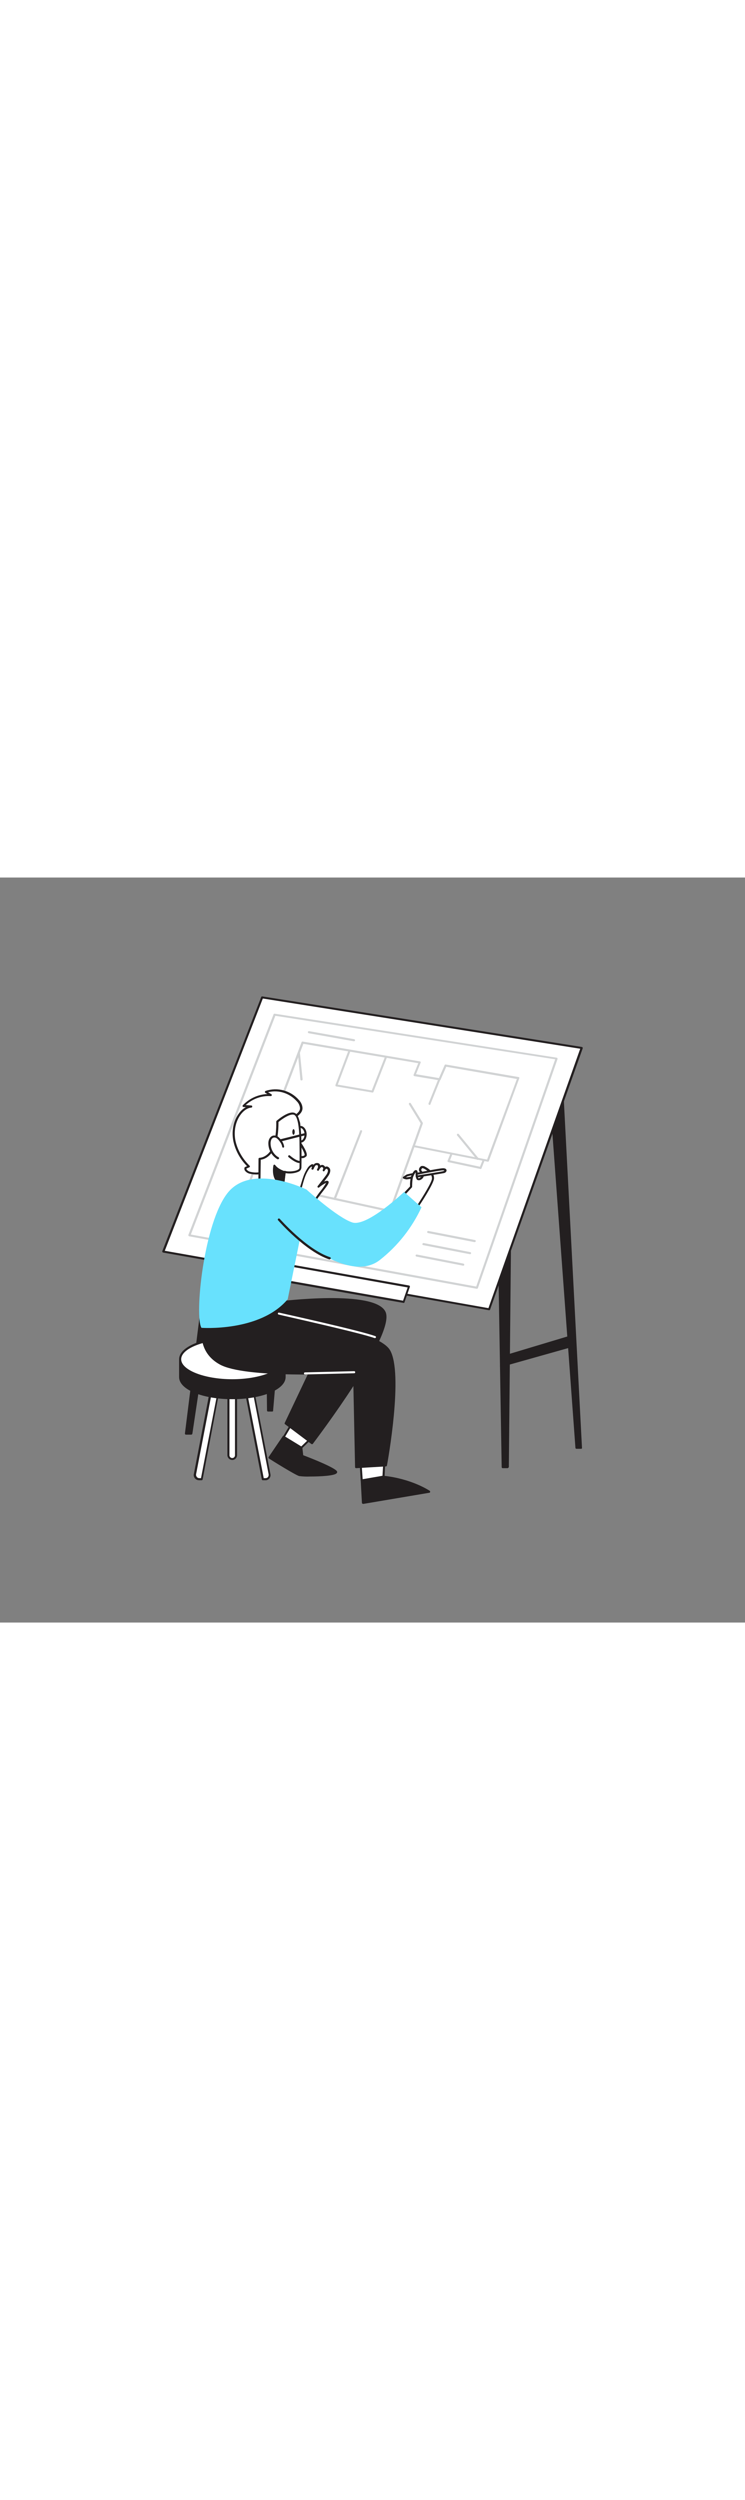 <svg version="1.1" id="Layer_1" xmlns="http://www.w3.org/2000/svg" xmlns:xlink="http://www.w3.org/1999/xlink" x="0px" y="0px" viewBox="0 0 500 500" style="width: 149px;" xml:space="preserve" data-imageid="architect-78" imageName="Architect" class="illustrations_image">
<rect x="0" y="0" width="500" height="500" fill="#808080" stroke="none"/>
<style type="text/css">
	.st0_architect-78{fill:#231F20;}
	.st1_architect-78{fill:#FFFFFF;}
	.st2_architect-78{fill:#D1D3D4;}
	.st3_architect-78{fill:#68E1FD;}
</style>
<g id="Drawing_Board_architect-78">
	<path class="st0_architect-78" d="M145.3,212.2c-0.8,3.7-20.5,161-20.5,161h3.5l25.1-167.9L145.3,212.2z"/>
	<path class="st0_architect-78" d="M128.4,373.9h-3.6c-0.2,0-0.4-0.1-0.5-0.2c-0.1-0.1-0.2-0.4-0.2-0.5c0.8-6.4,19.6-157.3,20.5-161&#10;&#9;&#9;c0-0.1,0.1-0.3,0.2-0.4l8.2-6.9c0.2-0.2,0.5-0.2,0.8-0.1c0.3,0.1,0.4,0.4,0.4,0.7l-25.1,167.8C129,373.6,128.7,373.9,128.4,373.9z&#10;&#9;&#9; M125.6,372.5h2.2L152.5,207l-6.6,5.6C144.7,219.8,127.1,360.6,125.6,372.5z"/>
	<polygon class="st0_architect-78" points="178.8,254.9 179.9,357.7 182.7,357.7 192.2,246.8 &#9;"/>
	<path class="st0_architect-78" d="M182.7,358.4h-2.8c-0.4,0-0.7-0.3-0.7-0.7L178.1,255c0-0.2,0.1-0.5,0.3-0.6l13.4-8.2c0.2-0.1,0.5-0.1,0.7,0&#10;&#9;&#9;c0.2,0.1,0.4,0.4,0.3,0.6l-9.5,110.9C183.4,358.1,183.1,358.4,182.7,358.4z M180.6,357h1.5l9.3-108.9l-11.9,7.2L180.6,357z"/>
	<polygon class="st0_architect-78" points="370.9,164.1 386.9,382.6 389.9,382.6 377.5,145.4 &#9;"/>
	<path class="st0_architect-78" d="M389.9,383.4h-3c-0.4,0-0.7-0.3-0.7-0.6l-16-218.5c0-0.1,0-0.2,0-0.3l6.6-18.7c0.1-0.4,0.5-0.6,0.9-0.5&#10;&#9;&#9;c0.3,0.1,0.5,0.4,0.5,0.7l12.4,237.3c0,0.2,0,0.4-0.2,0.5C390.3,383.3,390.1,383.4,389.9,383.4z M387.6,382h1.6l-12.2-233&#10;&#9;&#9;l-5.4,15.3L387.6,382z"/>
	<polygon class="st0_architect-78" points="335.2,270.2 337.3,395.7 340.7,395.7 342.1,250.8 &#9;"/>
	<path class="st0_architect-78" d="M340.7,396.4h-3.3c-0.4,0-0.7-0.3-0.7-0.7l-2.1-125.5c0-0.1,0-0.2,0-0.2l6.9-19.4c0.1-0.3,0.5-0.5,0.8-0.5&#10;&#9;&#9;c0.3,0.1,0.6,0.4,0.6,0.7l-1.4,144.9C341.3,396,341,396.3,340.7,396.4z M338,395h2l1.4-140l-5.4,15.3L338,395z"/>
	<polygon class="st1_architect-78" points="176,80.4 109.6,251.1 328.3,289.7 390.4,114.3 &#9;"/>
	<path class="st0_architect-78" d="M328.3,290.4h-0.1l-218.7-38.7c-0.4-0.1-0.6-0.4-0.6-0.8c0,0,0-0.1,0-0.1l66.4-170.6c0.1-0.3,0.4-0.5,0.8-0.4&#10;&#9;&#9;l214.4,33.9c0.2,0,0.4,0.2,0.5,0.3c0.1,0.2,0.1,0.4,0.1,0.6L328.9,290C328.8,290.3,328.5,290.4,328.3,290.4z M110.6,250.5&#10;&#9;&#9;L327.8,289l61.6-174.1l-213-33.7L110.6,250.5z"/>
	<path class="st2_architect-78" d="M261.8,224.5c0,0-0.1,0-0.1,0L167.8,204c-0.2,0-0.4-0.2-0.5-0.4c-0.1-0.2-0.1-0.4,0-0.6l35.1-92.5&#10;&#9;&#9;c0.1-0.3,0.4-0.5,0.8-0.4l78.6,13.3c0.2,0,0.4,0.2,0.5,0.3c0.1,0.2,0.1,0.4,0,0.6l-3.1,7.7l15.4,2.6l3.8-8.7&#10;&#9;&#9;c0.1-0.3,0.4-0.5,0.8-0.4l48.8,8.4c0.2,0,0.4,0.2,0.5,0.3c0.1,0.2,0.1,0.4,0,0.6l-20.4,55.5c-0.1,0.3-0.5,0.5-0.8,0.4l-49.2-9.7&#10;&#9;&#9;l-15.5,43C262.3,224.4,262.1,224.5,261.8,224.5z M168.9,202.8l92.5,20.2l15.5-43c0.1-0.3,0.5-0.5,0.8-0.4l49.2,9.7l20-54.1&#10;&#9;&#9;l-47.4-8.2l-3.8,8.7c-0.1,0.3-0.4,0.5-0.8,0.4l-16.8-2.8c-0.2,0-0.4-0.2-0.5-0.4c-0.1-0.2-0.1-0.4,0-0.6l3.1-7.7l-77.1-13&#10;&#9;&#9;L168.9,202.8z"/>
	<path class="st2_architect-78" d="M320,276h-0.1L127,240.8c-0.4-0.1-0.6-0.4-0.6-0.8c0,0,0-0.1,0-0.1l57.2-148.1c0.1-0.3,0.4-0.5,0.8-0.4&#10;&#9;&#9;l189.2,29.5c0.2,0,0.4,0.2,0.5,0.3c0.1,0.2,0.1,0.4,0.1,0.6l-53.5,153.9C320.6,275.8,320.3,276,320,276z M128.1,239.6l191.5,34.9&#10;&#9;&#9;l53-152.5L184.8,92.8L128.1,239.6z"/>
	<polygon class="st0_architect-78" points="338.6,321.3 381.5,308.4 382,314.9 336.2,327.8 &#9;"/>
	<path class="st0_architect-78" d="M336.2,328.5c-0.2,0-0.4-0.1-0.5-0.2c-0.2-0.2-0.2-0.5-0.1-0.7l2.5-6.5c0.1-0.2,0.3-0.4,0.5-0.4l42.9-12.9&#10;&#9;&#9;c0.2-0.1,0.4,0,0.6,0.1c0.2,0.1,0.3,0.3,0.3,0.5l0.5,6.4c0,0.3-0.2,0.6-0.5,0.7l-45.8,12.9C336.3,328.4,336.2,328.4,336.2,328.5z&#10;&#9;&#9; M339.2,321.9l-1.8,4.8l43.9-12.4l-0.4-5L339.2,321.9z"/>
	<path class="st2_architect-78" d="M322.5,195.6c0,0-0.1,0-0.1,0l-21.5-4.6c-0.2,0-0.4-0.2-0.5-0.4c-0.1-0.2-0.1-0.4,0-0.6l1.9-4.7&#10;&#9;&#9;c0.1-0.4,0.5-0.5,0.9-0.4c0,0,0,0,0,0c0.4,0.1,0.5,0.6,0.4,0.9c0,0,0,0,0,0l-1.6,4l20.1,4.3l1.9-4.8c0.1-0.4,0.5-0.5,0.9-0.4&#10;&#9;&#9;c0,0,0,0,0,0c0.4,0.1,0.5,0.6,0.4,0.9c0,0,0,0,0,0l-2.1,5.3C323.1,195.5,322.8,195.7,322.5,195.6z"/>
	<path class="st2_architect-78" d="M277.5,181c-0.1,0-0.2,0-0.2,0c-0.4-0.1-0.5-0.5-0.4-0.9l5.4-15.1l-7.8-12.7c-0.2-0.3-0.1-0.8,0.2-1&#10;&#9;&#9;c0,0,0,0,0,0c0.3-0.2,0.8-0.1,1,0.2c0,0,0,0,0,0l8,13c0.1,0.2,0.1,0.4,0.1,0.6l-5.5,15.4C278.1,180.8,277.8,181,277.5,181z"/>
	<path class="st2_architect-78" d="M288.3,152.6c-0.1,0-0.2,0-0.3-0.1c-0.4-0.1-0.5-0.6-0.4-0.9c0,0,0,0,0,0l6.6-16.4c0.1-0.4,0.6-0.5,0.9-0.4&#10;&#9;&#9;c0.4,0.1,0.5,0.6,0.4,0.9l-6.6,16.4C288.9,152.5,288.6,152.6,288.3,152.6z"/>
	<path class="st2_architect-78" d="M202.3,136.2c-0.4,0-0.7-0.3-0.7-0.6l-1.7-17.7c0-0.4,0.2-0.7,0.6-0.8c0.4,0,0.7,0.2,0.8,0.6l0,0l1.8,17.7&#10;&#9;&#9;c0,0.4-0.2,0.7-0.6,0.8C202.4,136.2,202.4,136.2,202.3,136.2L202.3,136.2z"/>
	<path class="st2_architect-78" d="M224.6,216.4c-0.1,0-0.2,0-0.3-0.1c-0.4-0.1-0.5-0.5-0.4-0.9c0,0,0,0,0,0l17.8-45.4c0.1-0.4,0.5-0.5,0.9-0.4&#10;&#9;&#9;c0.4,0.1,0.5,0.5,0.4,0.9L225.3,216C225.2,216.3,224.9,216.4,224.6,216.4z"/>
	<path class="st2_architect-78" d="M318.6,244.7h-0.1l-31.3-6.1c-0.4-0.1-0.6-0.5-0.5-0.9c0.1-0.3,0.4-0.6,0.8-0.5l31.3,6.1&#10;&#9;&#9;c0.4,0.1,0.6,0.5,0.5,0.8C319.2,244.4,319,244.7,318.6,244.7L318.6,244.7z"/>
	<path class="st2_architect-78" d="M315.5,252.8h-0.1l-31.4-6.1c-0.4-0.1-0.6-0.4-0.5-0.8c0.1-0.4,0.4-0.6,0.8-0.6l31.3,6.1&#10;&#9;&#9;c0.4,0.1,0.6,0.4,0.6,0.8C316.1,252.5,315.8,252.8,315.5,252.8L315.5,252.8z"/>
	<path class="st2_architect-78" d="M310.9,260.5h-0.1l-31.3-6.1c-0.4-0.1-0.6-0.4-0.6-0.8c0.1-0.4,0.4-0.6,0.8-0.6l31.3,6.1&#10;&#9;&#9;c0.4,0.1,0.6,0.4,0.6,0.8C311.6,260.3,311.3,260.5,310.9,260.5L310.9,260.5z"/>
	<path class="st2_architect-78" d="M250,144.3h-0.1l-24.2-4.1c-0.2,0-0.4-0.2-0.5-0.3c-0.1-0.2-0.1-0.4-0.1-0.6l8.8-23.3c0.1-0.4,0.5-0.5,0.9-0.4&#10;&#9;&#9;c0.4,0.1,0.5,0.5,0.4,0.9l-8.5,22.5l22.8,3.9l8.8-22.4c0.1-0.4,0.5-0.5,0.9-0.4c0.4,0.1,0.5,0.5,0.4,0.9c0,0,0,0,0,0l-9,23&#10;&#9;&#9;C250.6,144.1,250.3,144.3,250,144.3z"/>
	<path class="st2_architect-78" d="M237.6,109.9h-0.1l-30.3-5.4c-0.4-0.1-0.6-0.4-0.6-0.8c0.1-0.4,0.4-0.6,0.8-0.6c0,0,0,0,0,0l30.3,5.4&#10;&#9;&#9;c0.4,0.1,0.6,0.4,0.6,0.8C238.2,109.7,237.9,109.9,237.6,109.9L237.6,109.9z"/>
	<path class="st2_architect-78" d="M320.5,189.5c-0.2,0-0.4-0.1-0.5-0.3l-13.2-16.1c-0.3-0.3-0.2-0.7,0.1-1c0.3-0.3,0.7-0.2,1,0.1c0,0,0,0,0,0&#10;&#9;&#9;l13.2,16.1c0.3,0.3,0.2,0.7-0.1,1c0,0,0,0,0,0C320.8,189.5,320.7,189.5,320.5,189.5z"/>
	<polygon class="st1_architect-78" points="274.5,274.5 271,284.8 164.8,266.2 168.3,255.6 &#9;"/>
	<path class="st0_architect-78" d="M271,285.5h-0.1l-106.2-18.6c-0.2,0-0.4-0.2-0.5-0.3c-0.1-0.2-0.1-0.4-0.1-0.6l3.4-10.6&#10;&#9;&#9;c0.1-0.3,0.4-0.5,0.8-0.5l106.2,18.9c0.2,0,0.4,0.2,0.5,0.3c0.1,0.2,0.1,0.4,0.1,0.6l-3.6,10.3C271.5,285.3,271.3,285.4,271,285.5z&#10;&#9;&#9; M165.8,265.6L270.5,284l3.1-8.9l-104.8-18.7L165.8,265.6z"/>
</g>
<g id="Stool_architect-78">
	<path class="st1_architect-78" d="M135.3,403.8h-1.7c-1.6,0-2.9-1.3-2.9-2.8c0-0.2,0-0.4,0.1-0.5l11.5-59.8h5.1L135.3,403.8z"/>
	<path class="st0_architect-78" d="M135.3,404.5h-1.7c-2,0-3.6-1.6-3.6-3.5c0-0.2,0-0.5,0.1-0.7l11.5-59.8c0.1-0.3,0.4-0.6,0.7-0.6h5.1&#10;&#9;&#9;c0.2,0,0.4,0.1,0.5,0.2c0.1,0.2,0.2,0.4,0.1,0.6L136,403.9C135.9,404.3,135.7,404.5,135.3,404.5z M143,341.3l-11.4,59.2&#10;&#9;&#9;c-0.1,0.6,0.1,1.3,0.5,1.8c0.4,0.5,1,0.8,1.7,0.8h1.1l11.9-61.8H143z"/>
	<path class="st1_architect-78" d="M176.4,403.8h1.7c1.5,0,2.8-1.3,2.8-2.8c0-0.2,0-0.4-0.1-0.5l-11.6-59.8h-5.1L176.4,403.8z"/>
	<path class="st0_architect-78" d="M178.1,404.5h-1.7c-0.3,0-0.6-0.2-0.7-0.6l-12.2-63.2c0-0.2,0-0.4,0.1-0.6c0.1-0.2,0.3-0.3,0.5-0.2h5.1&#10;&#9;&#9;c0.3,0,0.6,0.2,0.7,0.6l11.6,59.9c0.4,1.9-0.9,3.7-2.8,4.1C178.6,404.5,178.3,404.5,178.1,404.5L178.1,404.5z M177,403.1h1.2&#10;&#9;&#9;c1.2,0,2.1-0.9,2.1-2.1c0-0.1,0-0.3,0-0.4l-11.4-59.3H165L177,403.1z"/>
	<path class="st1_architect-78" d="M153.3,342.4h5.1l0,0v45.9c0,1-0.8,1.8-1.8,1.8h-1.5c-1,0-1.8-0.8-1.8-1.8L153.3,342.4L153.3,342.4&#10;&#9;&#9;L153.3,342.4z"/>
	<path class="st0_architect-78" d="M155.9,390.9c-1.8,0-3.3-1.5-3.3-3.3v-45.2c0-0.4,0.3-0.7,0.7-0.7h5.1c0.4,0,0.7,0.3,0.7,0.7l0,0v45.2&#10;&#9;&#9;C159.1,389.4,157.7,390.9,155.9,390.9z M154,343.1v44.5c-0.1,1,0.7,1.9,1.7,2c1,0.1,1.9-0.7,2-1.7c0-0.1,0-0.2,0-0.3v-44.5H154z"/>
	<path class="st0_architect-78" d="M173.9,323.3c-11.9-2.7-24.2-2.7-36.1,0h-17v12c0,7.8,15.7,14.1,35,14.1s35-6.3,35-14.1v-12H173.9z"/>
	<path class="st0_architect-78" d="M155.9,350.1c-20,0-35.7-6.5-35.7-14.8v-12c0-0.4,0.3-0.7,0.7-0.7h0h16.9c11.9-2.7,24.3-2.7,36.3,0h16.9&#10;&#9;&#9;c0.4,0,0.7,0.3,0.7,0.7l0,0v12C191.6,343.6,175.9,350.1,155.9,350.1z M121.5,324v11.4c0,7.2,15.7,13.4,34.3,13.4&#10;&#9;&#9;s34.3-6.1,34.3-13.4V324h-16.3h-0.2c-11.8-2.6-24-2.6-35.7,0h-0.2H121.5z"/>
	<ellipse class="st1_architect-78" cx="155.9" cy="323.3" rx="35" ry="14.1"/>
	<path class="st0_architect-78" d="M155.9,338.1c-20,0-35.7-6.5-35.7-14.8s15.7-14.8,35.7-14.8s35.7,6.5,35.7,14.8S175.9,338.1,155.9,338.1z&#10;&#9;&#9; M155.9,309.9c-18.6,0-34.3,6.1-34.3,13.4s15.7,13.4,34.3,13.4s34.3-6.1,34.3-13.4S174.5,309.9,155.9,309.9z"/>
</g>
<g id="Character_architect-78">
	<path class="st0_architect-78" d="M190.5,375.4l-9.5,14c0,0,17.6,11,20.1,11.7s25.7,0.4,24.6-2s-22.7-10.7-22.7-10.7l-0.6-5.7L190.5,375.4z"/>
	<path class="st0_architect-78" d="M208,402c-2.4,0.1-4.8,0-7.2-0.3c-2.6-0.7-18.5-10.6-20.3-11.8c-0.2-0.1-0.3-0.3-0.3-0.5c0-0.2,0-0.4,0.1-0.5&#10;&#9;&#9;l9.5-14c0.2-0.3,0.6-0.4,1-0.2c0,0,0,0,0,0l11.8,7.2c0.2,0.1,0.3,0.3,0.3,0.5l0.6,5.3c5.6,2.1,21.7,8.5,22.7,10.9&#10;&#9;&#9;c0.2,0.4,0.1,0.8-0.2,1.1C224.8,401.5,215.1,402,208,402z M181.9,389.2c5.3,3.3,17.4,10.7,19.3,11.2c2.6,0.6,21.3,0.3,23.7-1.2&#10;&#9;&#9;c-1.5-1.6-12.2-6.3-22.2-10.1c-0.2-0.1-0.4-0.3-0.4-0.6l-0.6-5.4l-11-6.7L181.9,389.2z"/>
	<path class="st1_architect-78" d="M211.6,373.6c-0.3,0.4-9.3,9.1-9.3,9.1l-11.8-7.2l7.8-13.1L211.6,373.6z"/>
	<path class="st0_architect-78" d="M202.3,383.4c-0.1,0-0.3,0-0.4-0.1l-11.8-7.2c-0.3-0.2-0.4-0.6-0.2-0.9c0,0,0,0,0,0l7.8-13.1&#10;&#9;&#9;c0.2-0.3,0.6-0.4,1-0.2c0,0,0,0,0,0L212,373c0.3,0.2,0.3,0.6,0.1,0.9c-0.3,0.4-6,5.9-9.4,9.2C202.6,383.3,202.5,383.3,202.3,383.4z&#10;&#9;&#9; M191.4,375.2l10.8,6.6c3-2.9,7-6.8,8.4-8.1l-12.2-10.3L191.4,375.2z"/>
	<path class="st0_architect-78" d="M242.8,404.6l0.8,15l44.4-7.5c0,0-11.7-8-30.6-10L242.8,404.6z"/>
	<path class="st0_architect-78" d="M243.6,420.3c-0.2,0-0.3-0.1-0.4-0.1c-0.2-0.1-0.2-0.3-0.3-0.5l-0.8-15c0-0.4,0.2-0.7,0.6-0.7l14.6-2.5&#10;&#9;&#9;c0.1,0,0.1,0,0.2,0c18.9,2,30.8,10,30.9,10.1c0.3,0.2,0.4,0.7,0.2,1c-0.1,0.2-0.3,0.3-0.5,0.3l-44.4,7.5L243.6,420.3z M243.5,405.2&#10;&#9;&#9;l0.7,13.6l41.8-7c-8.8-4.9-18.6-7.9-28.6-8.9L243.5,405.2z"/>
	<path class="st1_architect-78" d="M242,392.2c0,0.4,0.8,12.4,0.8,12.4l14.6-2.5l0.7-12L242,392.2z"/>
	<path class="st0_architect-78" d="M242.8,405.3c-0.2,0-0.3-0.1-0.4-0.1c-0.2-0.1-0.3-0.3-0.3-0.5c-0.1-2-0.8-12-0.8-12.4c0-0.4,0.3-0.6,0.6-0.7&#10;&#9;&#9;l16-2.1c0.2,0,0.4,0,0.6,0.2c0.2,0.1,0.2,0.3,0.2,0.5l-0.6,12c0,0.3-0.3,0.6-0.6,0.7L242.8,405.3L242.8,405.3z M242.7,392.9&#10;&#9;&#9;c0.1,1.8,0.4,7,0.7,10.9l13.3-2.3l0.6-10.6L242.7,392.9z"/>
	<path class="st0_architect-78" d="M185.9,285.3c0,0,65.7-8.4,72.3,6.6c6.6,15-48.8,87.8-48.8,87.8l-17.7-13.3l23.8-50.3c0,0-55.4,8.1-59.4-4.7&#10;&#9;&#9;s28.9-23.6,28.9-23.6L185.9,285.3z"/>
	<path class="st0_architect-78" d="M209.4,380.3c-0.2,0-0.3-0.1-0.4-0.1l-17.7-13.3c-0.3-0.2-0.4-0.6-0.2-0.9l23.3-49.1&#10;&#9;&#9;c-8.6,1.2-55.1,6.9-58.9-5.4c-3.9-12.8,25.3-23.2,29-24.4l0.7-2c0.1-0.3,0.3-0.4,0.6-0.5c2.7-0.3,66.3-8.3,73,7S212.2,377,210,380&#10;&#9;&#9;C209.9,380.2,209.6,380.3,209.4,380.3z M192.6,366.1l16.7,12.5c2.4-3.2,14.8-19.8,26.4-37.7c21.3-32.9,23.7-44.7,21.9-48.8&#10;&#9;&#9;c-2.6-5.9-15.7-8.8-37.9-8.5c-15.5,0.2-30.4,2-33.2,2.3l-0.6,1.9c-0.1,0.2-0.2,0.4-0.4,0.5c-0.3,0.1-32.2,10.7-28.5,22.8&#10;&#9;&#9;c3.1,10.1,43.4,6.5,58.6,4.2c0.4-0.1,0.7,0.2,0.8,0.6c0,0.1,0,0.3-0.1,0.4L192.6,366.1z M185.1,287.7L185.1,287.7z"/>
	<path class="st0_architect-78" d="M137.1,294.6c0,1.6-7.1,21.7,10.6,31.5s89.9,5.9,89.9,5.9l1.4,63.6l19.9-1.3c0,0,11.3-61.8,2.1-77&#10;&#9;&#9;s-93.6-28.1-93.6-28.1L137.1,294.6z"/>
	<path class="st0_architect-78" d="M239,396.4c-0.2,0-0.3-0.1-0.5-0.2c-0.1-0.1-0.2-0.3-0.2-0.5l-1.3-62.9c-8,0.4-72.6,3.4-89.5-6&#10;&#9;&#9;c-10.7-5.9-14.5-16.4-11.2-31c0.1-0.4,0.2-0.7,0.2-1.1c0-0.3,0.3-0.6,0.6-0.7l30.4-5.4c0.1,0,0.2,0,0.2,0&#10;&#9;&#9;c3.5,0.5,84.8,13.1,94,28.5c9.2,15.4-1.5,75-2,77.5c-0.1,0.3-0.3,0.6-0.6,0.6L239,396.4L239,396.4z M237.6,331.4&#10;&#9;&#9;c0.2,0,0.3,0.1,0.5,0.2c0.1,0.1,0.2,0.3,0.2,0.5l1.4,62.9l18.6-1.2c1.1-6.1,10.6-61.9,2.1-76c-8.8-14.5-89.4-27.2-92.9-27.8&#10;&#9;&#9;l-29.7,5.3c0,0.2-0.1,0.5-0.2,0.8c-3.1,14,0.4,23.9,10.6,29.5C165.4,335.1,236.9,331.4,237.6,331.4L237.6,331.4z"/>
	<path class="st0_architect-78" d="M201.8,177.9c-2.2,0-4.1-2.4-4.2-5.4c-0.1-1.4,0.3-2.7,1-3.9c0.6-1.1,1.7-1.8,2.9-1.9c2.3-0.1,4.2,2.4,4.3,5.4&#10;&#9;&#9;s-1.6,5.7-3.9,5.8H201.8z M201.6,168.1L201.6,168.1c-0.8,0.1-1.5,0.5-1.9,1.2c-0.6,0.9-0.8,2-0.8,3.1c0.1,2.3,1.4,4.1,2.9,4.1&#10;&#9;&#9;s2.6-2,2.6-4.3l0,0C204.3,169.9,203,168.1,201.6,168.1L201.6,168.1z"/>
	<path class="st1_architect-78" d="M176.3,198c-2.8,0.8-5.6,0.8-8.4,0.1c-1.7-0.4-3.7-1.7-3.1-3.3l2.1-1c-4.8-4.5-8.1-10.3-9.6-16.7&#10;&#9;&#9;c-1.4-6.4-0.3-13.4,3.7-18.6c1.9-2.5,4.5-4.6,7.6-4.8l-5.2-0.4c4.7-5.1,11.5-7.7,18.4-7.2l-3.5-2.1c7.8-2.6,16.3-0.2,21.6,6&#10;&#9;&#9;c1.2,1.2,1.9,2.8,2.2,4.5c0.3,2.9-2.3,4.6-4.3,6.2c2.1,2.6,3.1,3.2,2.8,6.5c-0.4,3.1-1.4,6.1-2.9,8.9c-1.6,2.9-3.5,5.6-5.5,8.2&#10;&#9;&#9;C187.7,190.1,182.9,196.1,176.3,198z"/>
	<path class="st0_architect-78" d="M172,199.3c-1.4,0-2.9-0.2-4.3-0.5c-1.4-0.3-2.6-1.1-3.4-2.2c-0.3-0.6-0.4-1.3-0.2-1.9&#10;&#9;&#9;c0.1-0.2,0.2-0.3,0.4-0.4l1.3-0.6c-4.5-4.5-7.7-10.2-9.1-16.4c-1.5-6.9-0.1-14.1,3.8-19.2c1.2-1.6,2.7-3,4.5-4l-1.6-0.1&#10;&#9;&#9;c-0.4,0-0.7-0.4-0.6-0.8c0-0.2,0.1-0.3,0.2-0.4c4.3-4.5,10.1-7.2,16.4-7.5l-1.3-0.8c-0.2-0.1-0.4-0.4-0.3-0.7&#10;&#9;&#9;c0-0.3,0.2-0.5,0.5-0.6c8-2.7,16.9-0.2,22.4,6.2c1.2,1.3,2.1,3,2.3,4.9c0.3,3-2.1,4.9-4,6.4l0.3,0.4c1.6,1.9,2.5,2.9,2.2,6.1&#10;&#9;&#9;c-0.5,3.2-1.5,6.3-3,9.1c-1.3,2.3-2.7,4.5-4.3,6.5l-1.3,1.7c-4.4,6.1-9.3,12.3-16.1,14.2l0,0C175,199.1,173.5,199.3,172,199.3z&#10;&#9;&#9; M176.3,198L176.3,198z M165.4,195.3c0,0.2,0,0.4,0.1,0.6c0.6,0.8,1.5,1.4,2.5,1.6c2.7,0.7,5.4,0.6,8.1-0.1l0,0&#10;&#9;&#9;c6.4-1.8,11.1-7.8,15.4-13.7l1.3-1.8c1.6-2,3-4.1,4.2-6.3c1.4-2.7,2.4-5.6,2.9-8.6c0.2-2.6-0.3-3.3-1.9-5.1l-0.8-0.9&#10;&#9;&#9;c-0.1-0.1-0.2-0.3-0.2-0.5c0-0.2,0.1-0.4,0.3-0.5l0.5-0.4c1.8-1.4,3.8-2.9,3.5-5.2c-0.2-1.5-0.9-3-2-4.1c-4.8-5.5-12.2-8-19.4-6.2&#10;&#9;&#9;l2.2,1.3c0.3,0.2,0.4,0.5,0.3,0.8c-0.1,0.3-0.4,0.5-0.7,0.5c-6.2-0.4-12.2,1.8-16.8,6l3.8,0.3c0.4,0,0.6,0.3,0.6,0.7&#10;&#9;&#9;c0,0.4-0.3,0.7-0.6,0.7c-3.4,0.3-5.9,3-7.1,4.6c-3.6,4.8-4.9,11.5-3.5,18c1.5,6.3,4.8,11.9,9.4,16.4c0.2,0.2,0.2,0.4,0.2,0.6&#10;&#9;&#9;c0,0.2-0.2,0.4-0.4,0.5L165.4,195.3z"/>
	<path class="st1_architect-78" d="M200.4,176.9c0,0,5.6,8,4.6,9.7s-4.8,0.7-4.8,0.7"/>
	<path class="st0_architect-78" d="M202.4,188.3c-0.8,0-1.6-0.1-2.4-0.3c-0.4-0.1-0.6-0.4-0.5-0.8c0.1-0.4,0.4-0.6,0.8-0.5c0,0,0.1,0,0.1,0&#10;&#9;&#9;c0.8,0.2,3.4,0.6,4-0.4c0.4-0.7-1.7-4.9-4.5-8.9c-0.3-0.3-0.2-0.7,0.1-1c0.3-0.3,0.7-0.2,1,0.1c0,0,0.1,0.1,0.1,0.1&#10;&#9;&#9;c1.8,2.5,5.8,8.5,4.6,10.4C204.8,187.9,203.6,188.5,202.4,188.3z"/>
	<path class="st1_architect-78" d="M198.2,159.1c3.5,2.7,3.4,15.7,3.5,19.6c0.1,5.4,0.1,10.8,0,16.2c-0.1,3.4-8.9,3.8-10.5,2.8l-1.7,13.8&#10;&#9;&#9;c0,0-0.7,0.9-8-2.2s-7.4-4.8-7.4-4.8l0.1-15.6c0,0,5.9-0.1,9.1-7.2s2.8-17.7,2.8-17.7S194.7,156.5,198.2,159.1z"/>
	<path class="st0_architect-78" d="M188.8,212.3c-1.4,0-4-0.8-7.6-2.4c-7.1-3-7.7-4.9-7.8-5.4l0.1-15.7c0-0.4,0.3-0.7,0.7-0.7&#10;&#9;&#9;c0.2,0,5.5-0.2,8.5-6.8c3.1-6.8,2.7-17.3,2.7-17.4c0-0.2,0.1-0.4,0.2-0.6c0.9-0.8,9.2-7.8,12.9-4.9l0,0c3.1,2.4,3.6,11,3.8,19.1v1&#10;&#9;&#9;c0.1,5.4,0.1,10.8,0,16.2c-0.1,1.2-0.8,2.2-1.9,2.7c-2.7,1.2-5.8,1.5-8.7,1l-1.6,13c0,0.1-0.1,0.2-0.1,0.4&#10;&#9;&#9;C189.7,212.2,189.3,212.3,188.8,212.3z M174.8,204.4c0.1,0.2,1.1,1.8,6.9,4.2c4.6,2,6.4,2.2,7.1,2.2l1.6-13.4&#10;&#9;&#9;c0-0.2,0.2-0.4,0.4-0.5c0.2-0.1,0.5-0.1,0.7,0c0.9,0.5,5.8,0.6,8.3-0.7c0.8-0.4,1.2-0.9,1.2-1.5c0.1-5.4,0.1-10.8,0-16.2v-1&#10;&#9;&#9;c-0.1-4.3-0.3-15.7-3.2-18l0,0c-2.3-1.8-8.6,2.6-10.9,4.6c0,1.9,0.1,11.2-2.9,17.8c-2.8,6-7.3,7.3-9,7.5L174.8,204.4z"/>
	<path class="st1_architect-78" d="M201.4,190.9c0,0-2.1,0.7-7.3-3.8"/>
	<path class="st0_architect-78" d="M201,191.6c-1,0-3.3-0.5-7.4-4c-0.3-0.3-0.3-0.7,0-1c0.2-0.3,0.6-0.3,0.9-0.1c4.7,4,6.7,3.7,6.7,3.7&#10;&#9;&#9;c0.4-0.1,0.7,0.1,0.8,0.5c0.1,0.4-0.1,0.7-0.4,0.8C201.4,191.6,201.2,191.6,201,191.6z"/>
	<path class="st0_architect-78" d="M191.1,197.6c0,0-4.6-1.3-6.9-4.4c0,0-2.4,10.3,5.9,12.6L191.1,197.6z"/>
	<path class="st0_architect-78" d="M190.1,206.6h-0.2c-8.9-2.4-6.4-13.3-6.4-13.4c0.1-0.3,0.3-0.5,0.5-0.5c0.3-0.1,0.5,0.1,0.7,0.3&#10;&#9;&#9;c2,2.8,6.4,4.1,6.5,4.1c0.3,0.1,0.5,0.4,0.5,0.8l-1,8.2c0,0.2-0.1,0.4-0.3,0.5C190.4,206.5,190.3,206.6,190.1,206.6z M184.7,194.9&#10;&#9;&#9;c-0.3,2.6-0.3,8.2,4.8,10.1l0.8-6.8C188.3,197.5,186.4,196.3,184.7,194.9z"/>
	
		<ellipse transform="matrix(9.999500e-03 -1 1 9.999500e-03 24.231 366.058)" class="st0_architect-78" cx="197" cy="170.8" rx="1.9" ry="0.8"/>
	<path class="st0_architect-78" d="M184.6,178c-0.4,0-0.7-0.3-0.7-0.7c0-0.3,0.2-0.6,0.5-0.7l20.4-5.1c0.4-0.1,0.8,0.1,0.9,0.5&#10;&#9;&#9;c0.1,0.4-0.1,0.8-0.5,0.9l0,0l-20.5,5.2C184.7,178,184.7,178,184.6,178z"/>
	<path class="st1_architect-78" d="M190.1,180.7c-0.2-1.4-0.7-2.6-1.6-3.7c-0.5-0.9-1.2-1.7-2-2.4c-0.8-0.7-1.9-1-2.9-0.8&#10;&#9;&#9;c-0.9,0.3-1.7,0.9-2.1,1.7c-0.4,0.8-0.6,1.8-0.6,2.7c-0.1,4.1,2.1,8,5.6,10.1l-0.3-0.3"/>
	<path class="st0_architect-78" d="M186.5,189.1c-0.1,0-0.2,0-0.4-0.1c-3.8-2.3-6-6.3-6-10.7c0-1,0.2-2.1,0.7-3c0.5-1,1.4-1.8,2.5-2.1&#10;&#9;&#9;c1.3-0.2,2.6,0.1,3.5,0.9c0.8,0.7,1.6,1.6,2.2,2.5c0.9,1.1,1.5,2.5,1.7,4c0,0.4-0.3,0.7-0.6,0.7c0,0,0,0,0,0&#10;&#9;&#9;c-0.4,0-0.7-0.3-0.7-0.6c0,0,0,0,0,0c-0.2-1.2-0.7-2.3-1.5-3.3c-0.5-0.8-1.2-1.6-1.9-2.2c-0.6-0.6-1.5-0.8-2.3-0.7&#10;&#9;&#9;c-0.7,0.2-1.3,0.7-1.6,1.4c-0.3,0.7-0.5,1.6-0.5,2.4c0,3.6,1.7,7,4.7,9.1c0.2,0,0.4,0.1,0.5,0.2l0.3,0.3c0.3,0.3,0.3,0.7,0,1&#10;&#9;&#9;C186.8,189,186.7,189.1,186.5,189.1L186.5,189.1z"/>
	<path class="st1_architect-78" d="M278.1,198.8c-1.8,0.3-3.5,0.7-5.2,1.2c-0.7,0.4-1.9,1.3-1.9,1.3c0.5,0.3,1.2,0.5,1.8,0.6&#10;&#9;&#9;c0.6,0,4.3-0.7,4.3-0.7"/>
	<path class="st0_architect-78" d="M272.7,202.6c-0.7-0.1-1.4-0.3-2-0.6c-0.3-0.2-0.5-0.6-0.3-0.9c0.1-0.1,0.1-0.2,0.2-0.2c0,0,1.2-0.9,2-1.4&#10;&#9;&#9;s4.1-1,5.5-1.3c0.4-0.1,0.8,0.2,0.8,0.5c0.1,0.4-0.2,0.8-0.5,0.8c0,0-0.1,0-0.1,0c-1.7,0.2-3.4,0.6-5,1.1l-0.8,0.6&#10;&#9;&#9;c0.1,0,0.2,0,0.3,0c0.4,0,2.8-0.4,4.2-0.7c0.4-0.1,0.8,0.1,0.9,0.5c0.1,0.4-0.1,0.8-0.5,0.9c0,0-0.1,0-0.1,0&#10;&#9;&#9;c-0.4,0.1-3.7,0.7-4.4,0.7L272.7,202.6z"/>
	<path class="st1_architect-78" d="M270.7,213l5.1-5.5c0,0-0.1-4.6,0.6-6.6s2.1-4.3,2.8-3.8s0,4.7,1.2,5.3s3.4-1.3,3.4-2.6s-2.2-2.8-1.9-3.8&#10;&#9;&#9;s0.8-2.5,3.1-1.2s5.6,3.6,5.5,7.1S280,221.1,280,221.1L270.7,213z"/>
	<path class="st0_architect-78" d="M280,221.8c-0.2,0-0.3-0.1-0.5-0.2l-9.3-8c-0.1-0.1-0.2-0.3-0.2-0.5c0-0.2,0.1-0.4,0.2-0.5l5-5.3&#10;&#9;&#9;c-0.1-2.2,0.1-4.4,0.6-6.6c0.5-1.3,1.7-3.9,2.9-4.3c0.3-0.1,0.7-0.1,1,0.1c0.6,0.4,0.6,1.3,0.7,2.7c0,0.7,0.1,2.4,0.4,2.6&#10;&#9;&#9;c0.4,0.1,0.7,0,1-0.3c0.7-0.4,1.1-1,1.3-1.7c-0.2-0.6-0.4-1.1-0.9-1.5c-0.6-0.8-1.2-1.6-1-2.5c0.1-0.9,0.7-1.6,1.4-2.1&#10;&#9;&#9;c0.9-0.3,2-0.1,2.8,0.4c3.9,2.1,6,4.8,5.9,7.8c-0.1,3.6-9.6,17.9-10.7,19.5c-0.1,0.2-0.3,0.3-0.5,0.3L280,221.8z M271.8,213&#10;&#9;&#9;l8.1,7.1c4.1-6.2,10-15.8,10-18.1c0.1-3-2.8-5.2-5.1-6.5c-0.9-0.5-1.4-0.5-1.5-0.4s-0.5,0.6-0.6,1.1c-0.1,0.2,0.5,0.9,0.8,1.3&#10;&#9;&#9;c0.6,0.6,1,1.5,1.1,2.3c-0.2,1.2-0.9,2.3-2,2.9c-0.7,0.5-1.6,0.6-2.4,0.3c-1-0.5-1.1-2.2-1.2-3.8c0-0.4,0-0.9-0.1-1.3&#10;&#9;&#9;c-0.7,1-1.3,2.1-1.7,3.2c-0.6,1.8-0.6,6.3-0.6,6.4c0,0.2-0.1,0.4-0.2,0.5L271.8,213z"/>
	<path class="st1_architect-78" d="M199.2,216.2c0.3,0.1,4.2-13.3,4.6-14.4c0.7-2.3,1.7-4.4,3.1-6.4c0.6-0.9,1.3-1.6,2.2-2.2&#10;&#9;&#9;c0.2-0.1,0.4-0.2,0.6-0.1c0.1,0.1,0.2,0.2,0.3,0.4c0.2,0.6,0.2,1.3-0.1,1.9c0.6-1.1,1.2-3.3,2.9-3.1c2.1,0.2,1.5,2.6,0.8,3.8&#10;&#9;&#9;c0,0,1.7-3.4,3.2-2.3c0.9,0.5,1.1,1.7,0.6,2.5c0,0,0,0.1-0.1,0.1c0,0,1.1-2.6,2.7-1.5s0.7,3.1,0,4.4s-6.1,8.1-6.1,8.1&#10;&#9;&#9;s4.8-4.1,5.8-3.1s-7.3,9.8-9.3,14.2L199.2,216.2z"/>
	<path class="st0_architect-78" d="M210.4,219.3h-0.1l-11.2-2.4l0,0c-0.4-0.1-0.6-0.5-0.5-0.8c0-0.1,0.1-0.2,0.2-0.3c0.4-0.9,2.3-7.1,3.3-10.4&#10;&#9;&#9;c0.6-1.9,1-3.4,1.2-3.8c0.7-2.3,1.8-4.6,3.1-6.6c0.6-1,1.5-1.8,2.5-2.4c0.4-0.2,0.8-0.3,1.2-0.1c0.2,0.1,0.3,0.2,0.4,0.3&#10;&#9;&#9;c0.5-0.9,1.5-1.3,2.5-1.2c0.8,0,1.5,0.5,1.8,1.2c0.1,0.2,0.1,0.3,0.2,0.5c0.3-0.2,0.5-0.3,0.8-0.4c0.5-0.1,1.1,0,1.5,0.3&#10;&#9;&#9;c0.4,0.3,0.7,0.6,0.9,1c0.2-0.1,0.4-0.2,0.6-0.2c0.6-0.2,1.2,0,1.7,0.4c2.2,1.6,0.7,4.4,0.2,5.3c-0.4,0.7-1.8,2.6-3.2,4.4&#10;&#9;&#9;c1.2-0.6,2.2-0.8,2.8-0.3c0.9,0.9-0.3,2.6-3.9,7.2c-2.1,2.7-4.4,5.7-5.3,7.8C211,219.1,210.7,219.3,210.4,219.3z M200.2,215.7&#10;&#9;&#9;l9.8,2.1c1.6-2.6,3.3-5.2,5.2-7.5c1.4-1.7,2.6-3.5,3.7-5.4c-1.7,0.8-3.3,1.8-4.7,3.1c-0.3,0.2-0.7,0.2-0.9,0&#10;&#9;&#9;c-0.3-0.3-0.3-0.7-0.1-0.9c1.5-1.9,5.5-7,6.1-8c1-1.8,1-2.9,0.2-3.5c-0.3-0.2-0.4-0.2-0.5-0.1c-0.4,0.2-0.7,0.5-0.9,0.8&#10;&#9;&#9;c-0.1,0.2-0.2,0.4-0.3,0.6c-0.2,0.3-0.6,0.4-0.9,0.2c-0.3-0.2-0.4-0.6-0.3-0.9c0.1-0.2,0.2-0.4,0.3-0.6c0.1-0.5-0.1-1-0.6-1.2&#10;&#9;&#9;c-0.1-0.1-0.2-0.1-0.4-0.1c-0.6,0.1-1.2,1-1.6,1.6c-0.1,0.2-0.2,0.4-0.3,0.6c-0.2,0.3-0.6,0.4-0.9,0.2c-0.3-0.2-0.5-0.6-0.3-0.9&#10;&#9;&#9;c0-0.1,0.1-0.2,0.3-0.5c0.3-0.6,0.4-1.2,0.2-1.9c-0.1-0.2-0.2-0.4-0.7-0.4c-0.9-0.1-1.3,0.8-1.9,2c-0.1,0.3-0.2,0.5-0.3,0.7l0,0&#10;&#9;&#9;c-0.2,0.3-0.6,0.5-1,0.3s-0.5-0.6-0.3-1l0,0l0,0c0.2-0.3,0.2-0.7,0.1-1.1c-0.8,0.5-1.4,1.1-1.9,1.9c-1.3,1.9-2.3,4.1-3,6.3&#10;&#9;&#9;c-0.1,0.4-0.6,1.8-1.1,3.7C201.6,211.5,200.8,214.3,200.2,215.7z"/>
	<path class="st3_architect-78 targetColor" d="M205.7,209.4c0,0-36.6-18-52.8,2.1s-22.5,82.8-17.7,90.7c0,0,39.4,2.9,57.9-19.2l8.2-40.4&#10;&#9;&#9;c0,0,33.9,29.5,53.6,14.1c12-9.4,21.6-21.6,28-35.4L271.2,211c0,0-24.8,23.6-34.7,20.5S205.7,209.4,205.7,209.4z" style="fill: rgb(104, 225, 253);"/>
	<path class="st1_architect-78" d="M251.6,309.1c-0.1,0-0.2,0-0.2,0c-9.8-3.6-63.9-15.6-64.4-15.8c-0.4-0.1-0.6-0.5-0.5-0.8&#10;&#9;&#9;c0.1-0.4,0.5-0.6,0.8-0.5c2.2,0.5,54.7,12.1,64.6,15.8c0.4,0.1,0.5,0.5,0.4,0.9C252.1,309,251.9,309.1,251.6,309.1z"/>
	<path class="st1_architect-78" d="M204.7,333.5c-0.4,0-0.7-0.3-0.7-0.7c0-0.4,0.3-0.7,0.7-0.7l33-0.8c0.4,0,0.7,0.3,0.7,0.7&#10;&#9;&#9;c0,0.4-0.3,0.7-0.7,0.7L204.7,333.5L204.7,333.5z"/>
	<path class="st1_architect-78" d="M297.4,195.8c-2.5,0-17.8,3.1-17.8,3.1l0.1,1.9c0,0,16.5-2.6,17.9-2.9S299.9,195.8,297.4,195.8z"/>
	<path class="st0_architect-78" d="M279.7,201.4c-0.2,0-0.3-0.1-0.4-0.1c-0.2-0.1-0.3-0.3-0.3-0.5l-0.1-1.9c0-0.3,0.2-0.7,0.6-0.7&#10;&#9;&#9;c0.6-0.1,15.4-3.1,17.9-3.1c1.9,0,2.2,0.9,2.3,1.3c0.1,0.9-0.7,1.8-1.9,2c-1.4,0.3-17.3,2.8-17.9,2.9L279.7,201.4z M280.3,199.4&#10;&#9;&#9;v0.5c3.2-0.5,15.9-2.5,17.1-2.8c0.3-0.1,0.6-0.2,0.8-0.5c-0.3-0.1-0.6-0.1-0.9-0.1C295.5,196.5,285.8,198.3,280.3,199.4&#10;&#9;&#9;L280.3,199.4z"/>
	<path class="st0_architect-78" d="M221.2,256.3c-0.1,0-0.1,0-0.2,0c-15.9-5.3-33.6-25.4-34.4-26.3c-0.3-0.3-0.2-0.7,0.1-1c0.3-0.3,0.7-0.2,1,0&#10;&#9;&#9;c0,0,0,0,0,0c0.2,0.2,18.2,20.7,33.8,25.8c0.4,0.1,0.6,0.5,0.5,0.9C221.8,256,221.5,256.2,221.2,256.3L221.2,256.3z"/>
</g>
</svg>